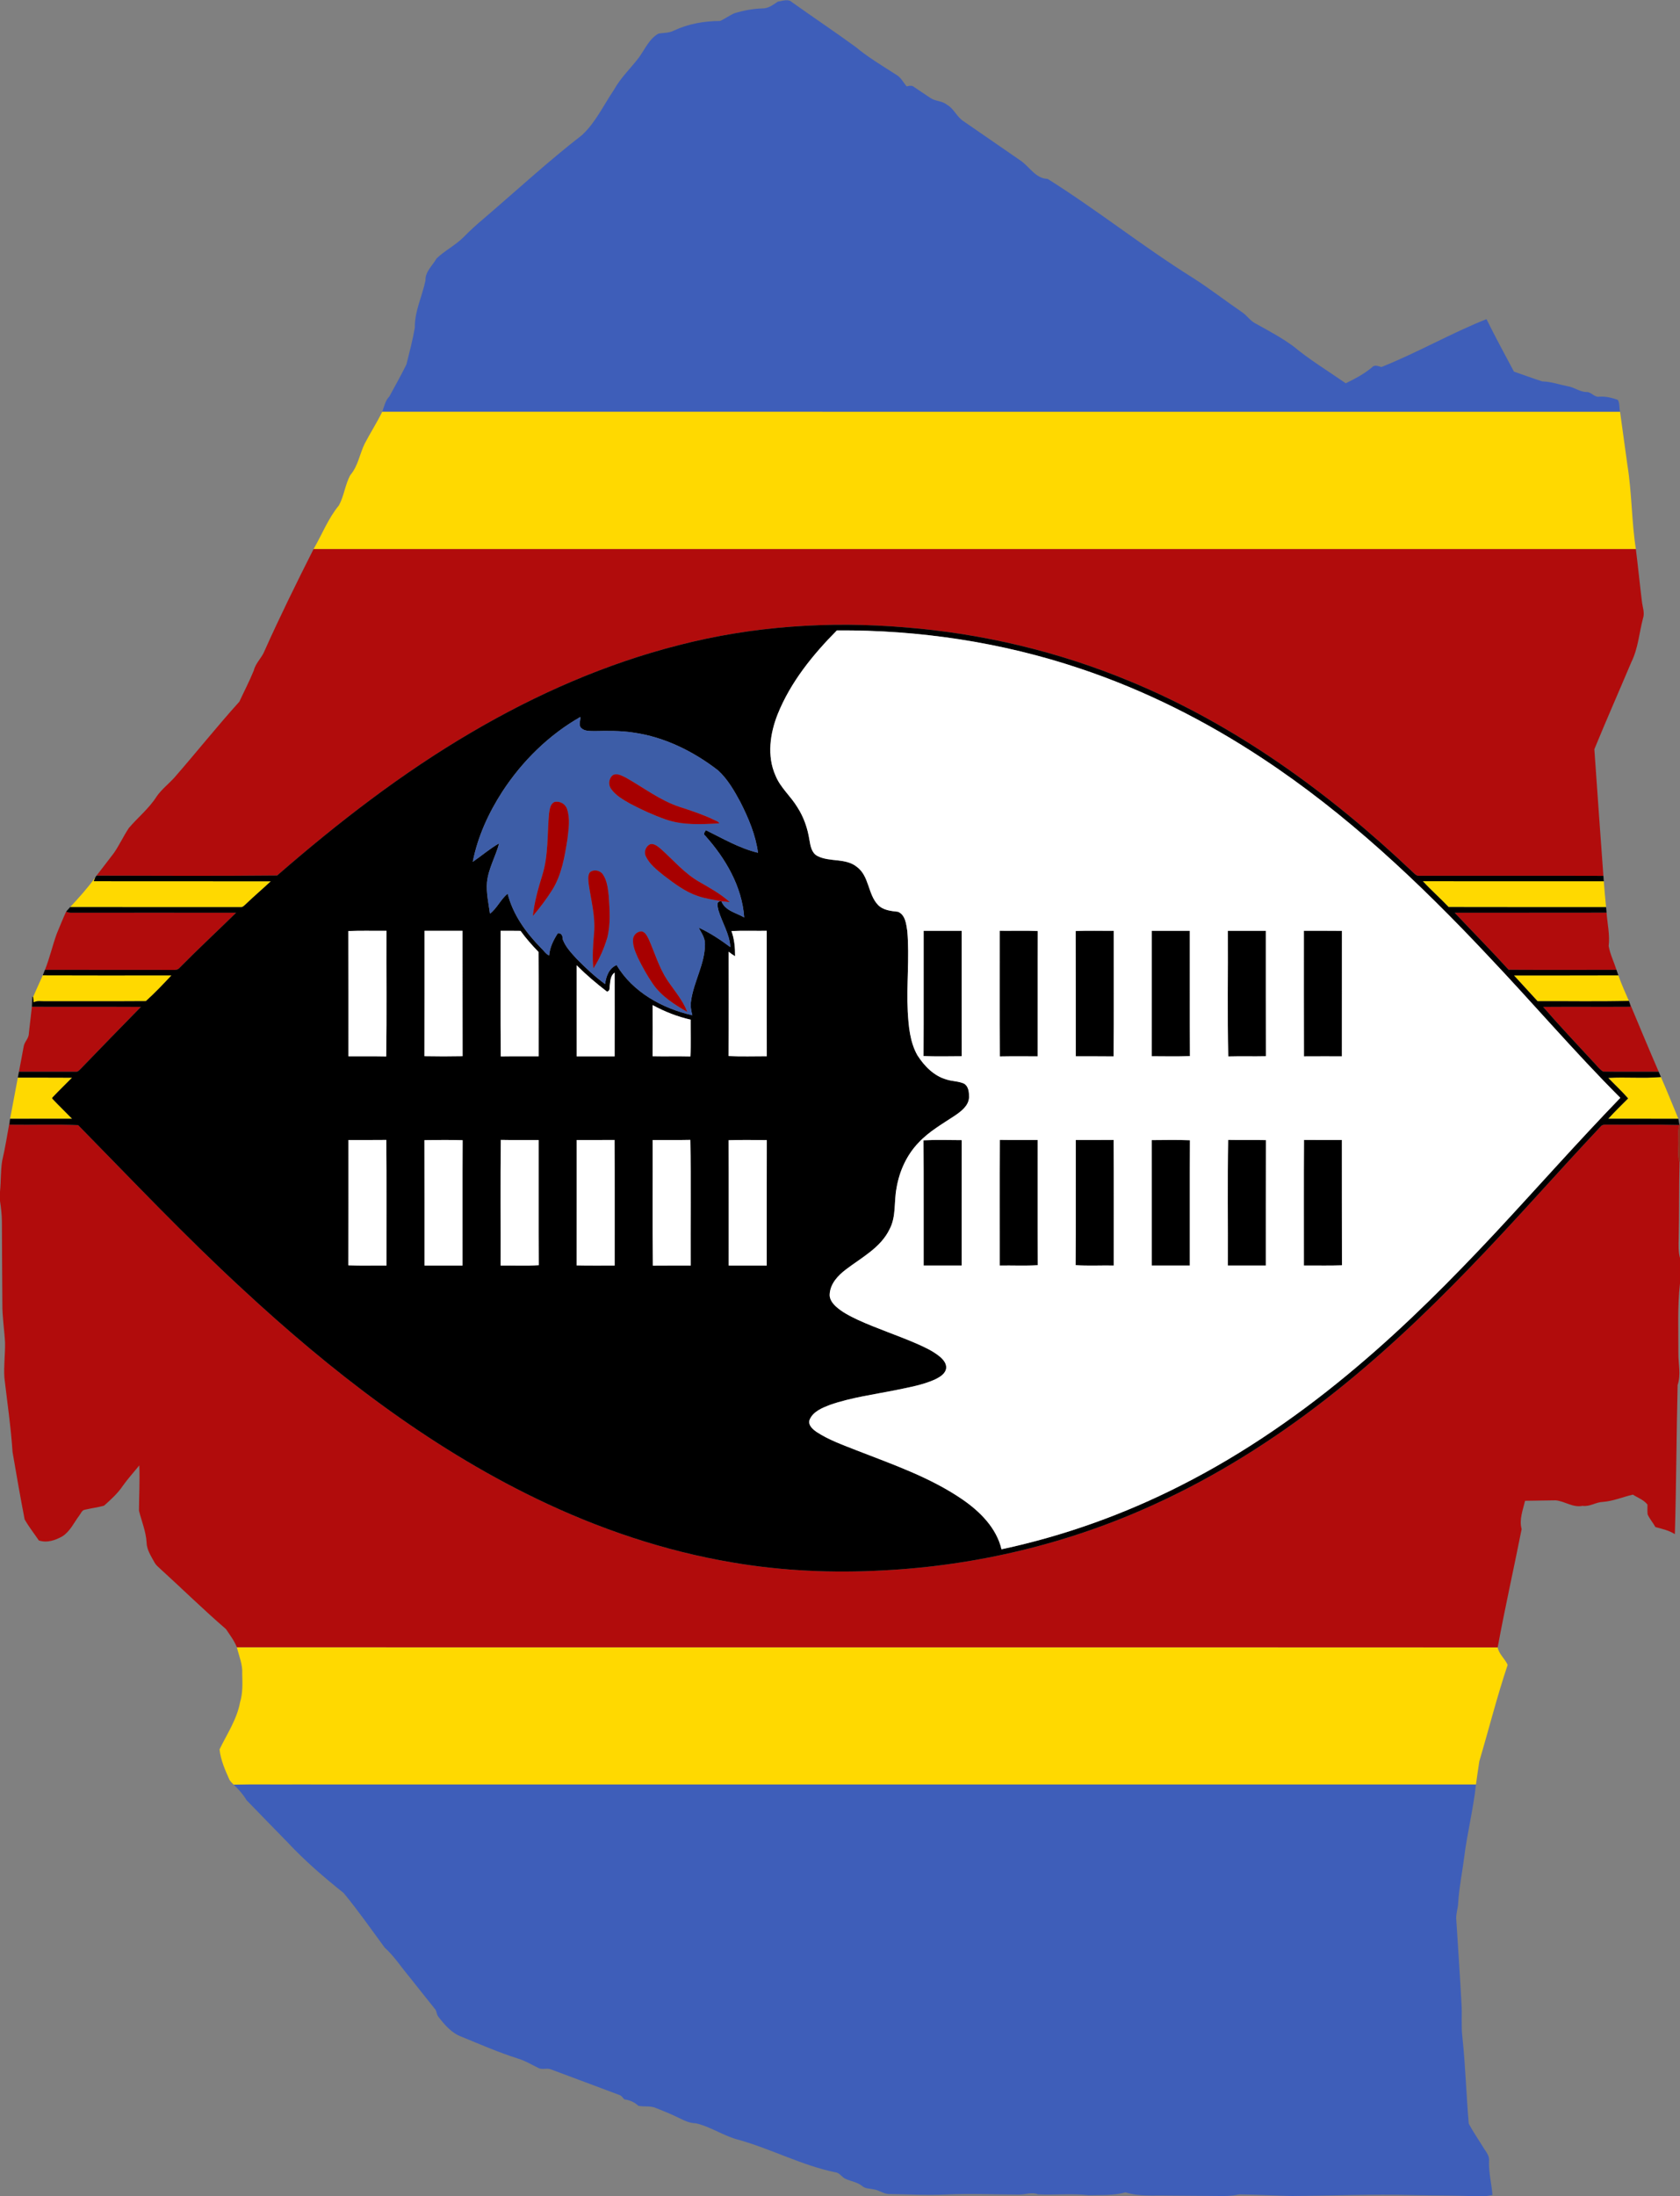 <?xml version="1.0" encoding="UTF-8" ?>
<!DOCTYPE svg PUBLIC "-//W3C//DTD SVG 1.1//EN" "http://www.w3.org/Graphics/SVG/1.1/DTD/svg11.dtd">
<svg width="1000pt" height="1307pt" viewBox="0 0 1000 1307" version="1.1" xmlns="http://www.w3.org/2000/svg">
<rect x="0" y="0" width="1000" height="1307" fill="#808080" stroke="none"/>
<g id="#3e5eb9ff">
<path fill="#3e5eb9" opacity="1.00" d=" M 454.08 5.00 C 457.58 4.96 460.28 2.75 463.05 0.94 C 465.83 0.59 469.19 -0.91 471.53 1.38 C 484.01 10.26 496.73 18.81 509.12 27.80 C 516.71 34.12 525.21 39.16 533.50 44.49 C 536.28 46.05 537.67 49.07 539.69 51.41 C 541.19 51.04 542.93 50.64 544.20 51.86 C 547.39 53.97 550.55 56.14 553.75 58.26 C 556.72 60.36 560.77 59.92 563.61 62.30 C 567.89 64.66 569.56 69.73 573.69 72.25 C 585.16 80.12 596.60 88.06 608.05 95.97 C 613.00 99.68 616.80 106.33 623.58 106.44 C 653.05 124.95 680.32 146.75 709.83 165.21 C 719.95 171.62 729.39 179.01 739.28 185.76 C 742.27 187.72 744.19 190.99 747.46 192.57 C 755.10 196.82 762.86 200.93 769.92 206.12 C 779.69 214.25 790.62 220.83 801.04 228.09 C 806.49 225.43 811.87 222.61 816.55 218.70 C 818.08 216.81 820.33 217.85 822.24 218.42 C 843.56 209.94 863.50 198.39 884.81 189.91 C 890.03 200.43 895.60 210.78 901.15 221.13 C 906.79 223.07 912.38 225.17 918.06 226.98 C 923.22 227.07 928.12 228.88 933.15 229.86 C 937.00 230.42 940.15 233.11 944.11 233.29 C 947.19 233.03 948.90 236.56 951.95 236.07 C 955.73 235.76 959.43 236.73 962.98 237.94 C 964.20 240.00 963.75 242.74 964.32 245.06 C 718.72 245.06 473.12 245.07 227.51 245.05 C 228.70 241.91 229.30 238.42 231.75 235.94 C 235.21 229.63 238.73 223.31 241.92 216.86 C 243.72 209.64 245.64 202.39 246.91 195.05 C 246.76 185.25 251.30 176.33 253.26 166.91 C 253.02 161.67 257.45 158.06 259.84 153.82 C 264.81 149.06 271.17 145.92 276.05 141.01 C 279.82 137.14 283.85 133.53 287.97 130.04 C 307.43 113.43 326.23 96.02 346.47 80.35 C 354.59 72.79 359.29 62.51 365.45 53.45 C 369.39 46.29 375.40 40.66 380.31 34.21 C 383.91 29.26 386.42 23.07 391.99 19.97 C 395.04 19.50 398.27 19.69 401.08 18.22 C 409.63 14.18 419.18 12.50 428.57 12.49 C 431.56 11.19 434.18 9.16 437.18 7.88 C 442.67 6.20 448.33 5.15 454.08 5.00 Z" />
<path fill="#3e5eb9" opacity="1.00" d=" M 139.09 1062.02 C 150.73 1061.71 162.39 1061.97 174.03 1061.88 C 408.87 1061.90 643.71 1061.86 878.55 1061.90 C 877.01 1076.36 873.42 1090.48 871.57 1104.89 C 870.47 1113.94 868.55 1122.89 867.99 1132.02 C 867.93 1135.70 866.38 1139.24 866.88 1142.95 C 867.91 1159.30 869.03 1175.65 869.92 1192.01 C 870.40 1198.64 869.66 1205.30 870.44 1211.92 C 872.30 1229.16 872.76 1246.53 874.27 1263.78 C 876.79 1268.48 879.83 1272.89 882.64 1277.44 C 884.15 1280.12 886.75 1282.64 886.32 1285.98 C 886.06 1292.80 887.89 1299.46 888.35 1306.24 C 886.79 1306.47 885.27 1306.78 883.73 1307.00 L 880.32 1307.00 C 867.23 1306.45 854.11 1306.56 841.02 1306.27 C 817.04 1305.64 793.06 1306.63 769.08 1306.80 C 758.58 1306.57 748.08 1306.01 737.59 1305.85 C 731.49 1307.29 725.23 1306.69 719.04 1306.73 C 711.03 1306.67 703.02 1306.60 695.01 1306.55 C 686.61 1306.31 678.07 1307.25 669.95 1304.62 C 662.82 1306.66 655.33 1306.13 648.00 1306.34 C 637.99 1305.19 627.89 1306.32 617.87 1305.82 C 614.29 1304.39 610.67 1305.88 607.02 1305.96 C 592.33 1305.92 577.64 1305.25 562.96 1305.92 C 551.95 1306.49 540.95 1305.78 529.94 1305.65 C 526.32 1305.94 523.43 1303.27 519.95 1302.83 C 517.64 1302.30 514.97 1302.53 513.13 1300.80 C 510.34 1298.58 506.70 1298.11 503.52 1296.70 C 501.14 1295.79 499.92 1292.97 497.24 1292.70 C 477.41 1288.63 459.35 1278.92 439.93 1273.44 C 430.91 1271.23 423.14 1265.55 414.09 1263.52 C 409.27 1263.47 405.25 1260.71 400.99 1258.86 C 397.53 1257.24 393.96 1255.89 390.43 1254.46 C 387.12 1252.96 383.39 1253.88 379.95 1253.10 C 377.62 1250.91 374.76 1249.70 371.59 1249.31 C 370.68 1248.30 369.94 1247.02 368.56 1246.64 C 355.08 1241.55 341.56 1236.58 328.08 1231.51 C 325.63 1230.41 322.78 1231.88 320.41 1230.59 C 316.31 1228.56 312.35 1226.17 307.93 1224.90 C 296.66 1221.29 285.80 1216.58 274.87 1212.08 C 268.90 1209.95 264.63 1204.93 260.87 1200.06 C 259.77 1198.65 260.02 1196.60 258.73 1195.31 C 253.52 1188.84 248.39 1182.31 243.21 1175.81 C 238.49 1170.19 234.49 1163.93 228.99 1159.02 C 220.95 1148.10 213.18 1136.92 204.53 1126.47 C 192.89 1117.21 181.60 1107.46 171.42 1096.59 C 163.21 1088.12 154.91 1079.74 146.74 1071.24 C 144.68 1067.77 142.03 1064.77 139.09 1062.02 Z" />
</g>
<g id="#ffd900ff">
<path fill="#ffd900" opacity="1.00" d=" M 227.51 245.05 C 473.12 245.07 718.72 245.06 964.32 245.06 C 965.80 255.69 967.25 266.32 968.72 276.96 C 971.39 293.45 971.15 310.24 973.73 326.75 C 711.36 326.79 449.00 326.78 186.63 326.76 C 191.69 318.09 195.32 308.52 201.75 300.73 C 204.86 295.05 205.42 288.24 208.60 282.60 C 213.10 277.36 214.07 270.27 216.99 264.19 C 220.35 257.73 224.32 251.59 227.51 245.05 Z" />
<path fill="#ffd900" opacity="1.00" d=" M 41.74 539.81 C 47.02 534.14 52.24 528.39 56.74 522.07 C 56.51 522.66 56.06 523.83 55.83 524.41 C 90.95 524.48 126.08 524.38 161.21 524.46 C 156.23 529.11 151.04 533.51 146.14 538.23 C 145.27 539.01 144.36 540.06 143.04 539.83 C 109.27 539.82 75.50 539.87 41.74 539.81 Z" />
<path fill="#ffd900" opacity="1.00" d=" M 846.91 524.40 C 882.82 524.47 918.72 524.43 954.63 524.42 C 955.00 529.56 955.50 534.69 956.00 539.83 C 924.77 539.82 893.53 539.88 862.29 539.79 C 857.29 534.53 851.82 529.74 846.91 524.40 Z" />
<path fill="#ffd900" opacity="1.00" d=" M 19.67 593.41 C 21.50 589.03 23.55 584.75 25.45 580.41 C 50.99 580.53 76.53 580.46 102.07 580.44 C 97.16 585.70 92.15 590.98 86.83 595.77 C 66.87 595.92 46.91 595.79 26.95 595.84 C 24.66 595.95 22.21 595.32 20.08 596.46 C 19.95 595.44 19.82 594.42 19.67 593.41 Z" />
<path fill="#ffd900" opacity="1.00" d=" M 901.16 580.47 C 921.88 580.43 942.60 580.53 963.32 580.42 C 965.11 585.60 967.39 590.59 969.57 595.62 C 951.47 596.10 933.32 595.73 915.20 595.80 C 910.54 590.68 905.84 585.58 901.16 580.47 Z" />
<path fill="#ffd900" opacity="1.00" d=" M 10.62 641.25 C 21.38 641.31 32.14 641.20 42.90 641.31 C 38.97 645.29 34.94 649.18 31.11 653.25 L 31.12 653.76 C 34.96 657.85 39.04 661.73 42.94 665.76 C 30.63 665.78 18.32 665.75 6.01 665.78 C 7.56 657.60 9.12 649.43 10.62 641.25 Z" />
<path fill="#ffd900" opacity="1.00" d=" M 957.27 641.43 C 967.71 640.84 978.23 641.81 988.65 640.93 C 992.28 649.14 995.58 657.51 999.05 665.80 C 985.12 665.71 971.19 665.82 957.26 665.75 C 961.06 661.58 965.10 657.64 969.09 653.65 C 965.38 649.36 961.19 645.51 957.27 641.43 Z" />
<path fill="#ffd900" opacity="1.00" d=" M 140.99 980.25 C 391.15 980.33 641.32 980.19 891.48 980.32 C 892.14 984.25 895.80 987.08 897.41 990.75 C 891.06 1009.63 886.22 1029.00 880.55 1048.08 C 879.83 1052.67 879.20 1057.29 878.55 1061.90 C 643.71 1061.86 408.87 1061.90 174.03 1061.88 C 162.39 1061.97 150.73 1061.71 139.09 1062.02 C 138.24 1061.10 137.26 1060.27 136.63 1059.19 C 134.01 1053.37 131.38 1047.46 130.68 1041.04 C 135.11 1031.86 141.01 1023.20 142.89 1013.01 C 144.58 1007.47 144.33 1001.70 144.18 996.00 C 144.52 990.54 142.24 985.45 140.99 980.25 Z" />
</g>
<g id="#b10c0cff">
<path fill="#b10c0c" opacity="1.00" d=" M 157.45 387.35 C 166.61 366.88 176.54 346.77 186.63 326.76 C 449.00 326.78 711.36 326.79 973.73 326.75 C 975.03 337.21 976.06 347.69 977.36 358.15 C 977.76 361.44 979.12 364.75 977.96 368.04 C 975.69 376.64 975.09 385.78 971.11 393.85 C 963.78 411.19 956.17 428.43 949.02 445.85 C 950.72 470.97 952.61 496.10 954.40 521.22 C 917.92 521.10 881.44 521.21 844.95 521.17 C 842.95 521.45 841.77 519.65 840.45 518.53 C 791.30 471.96 735.50 431.36 672.63 405.44 C 630.11 387.78 584.78 377.00 538.90 373.35 C 493.76 369.52 447.93 372.57 404.01 383.93 C 360.61 394.95 319.24 413.13 280.69 435.78 C 239.24 460.01 201.14 489.54 164.97 520.99 C 129.14 521.36 93.27 521.16 57.43 521.09 C 60.91 516.66 64.30 512.17 67.73 507.71 C 71.06 502.93 73.46 497.58 76.69 492.74 C 82.07 486.42 88.69 481.13 93.16 474.08 C 96.10 469.80 100.27 466.60 103.74 462.79 C 116.79 447.84 129.21 432.24 142.48 417.55 C 145.34 411.35 148.52 405.29 151.08 398.96 C 152.13 394.54 155.84 391.52 157.45 387.35 Z" />
<path fill="#b10c0c" opacity="1.00" d=" M 33.74 555.75 C 35.60 551.33 37.35 546.85 39.36 542.50 C 40.50 542.99 41.69 543.21 42.94 543.16 C 75.47 543.12 108.01 543.11 140.54 543.16 C 129.38 554.11 117.90 564.75 106.92 575.88 C 105.99 577.11 104.44 577.26 103.02 577.19 C 77.60 577.12 52.18 577.22 26.76 577.14 C 29.55 570.16 31.21 562.81 33.74 555.75 Z" />
<path fill="#b10c0c" opacity="1.00" d=" M 865.88 543.16 C 896.01 543.07 926.15 543.20 956.29 543.10 C 956.76 549.73 958.34 556.28 957.54 562.96 C 958.39 567.84 960.68 572.40 962.17 577.13 C 940.77 577.15 919.36 577.28 897.96 577.07 C 887.50 565.55 876.54 554.49 865.88 543.16 Z" />
<path fill="#b10c0c" opacity="1.00" d=" M 970.11 597.02 C 975.79 610.62 981.46 624.23 987.32 637.76 C 976.30 637.70 965.27 637.88 954.26 637.68 C 951.66 636.11 949.95 633.36 947.76 631.28 C 937.96 620.63 927.97 610.14 918.53 599.18 C 935.88 599.04 953.23 599.22 970.58 599.10 C 970.46 598.58 970.23 597.54 970.11 597.02 Z" />
<path fill="#b10c0c" opacity="1.00" d=" M 18.98 599.10 C 40.61 599.20 62.25 599.06 83.88 599.18 C 71.85 611.42 59.91 623.75 47.98 636.09 C 47.16 636.83 46.35 637.98 45.07 637.75 C 33.81 637.79 22.54 637.75 11.27 637.76 C 12.25 632.82 13.14 627.86 14.07 622.90 C 14.44 619.99 17.21 617.98 17.17 614.96 C 17.75 609.67 18.40 604.39 18.98 599.10 Z" />
<path fill="#b10c0c" opacity="1.00" d=" M 1.26 690.94 C 3.15 683.01 4.34 674.93 5.83 666.91 C 5.79 667.50 5.71 668.69 5.68 669.28 C 19.28 669.50 32.96 668.94 46.52 669.55 C 78.70 702.33 110.31 735.76 144.12 766.90 C 196.78 815.78 254.34 860.43 319.28 891.82 C 356.19 909.68 395.43 922.97 435.91 929.78 C 465.62 934.88 495.90 936.17 525.98 934.50 C 581.56 931.64 636.64 918.41 687.25 895.17 C 723.53 878.65 757.48 857.28 788.93 832.83 C 819.52 809.08 847.79 782.47 874.66 754.61 C 901.29 727.17 926.44 698.34 952.65 670.50 C 953.87 668.75 956.17 669.40 957.98 669.27 C 971.86 669.43 985.75 669.09 999.63 669.45 C 998.57 672.50 999.23 675.81 999.08 678.98 C 999.27 683.22 998.32 687.59 999.74 691.70 C 999.33 706.78 999.59 721.86 999.24 736.93 C 999.16 740.83 998.95 744.80 1000.00 748.60 L 1000.00 763.72 C 998.45 777.45 999.07 791.28 999.04 805.07 C 998.96 811.45 1000.72 817.99 998.59 824.19 C 997.88 853.76 997.80 883.35 996.94 912.93 C 993.40 910.69 989.32 909.81 985.36 908.72 C 983.93 906.11 981.89 903.85 980.71 901.12 C 980.55 899.20 980.61 897.28 980.64 895.37 C 978.43 892.49 974.89 891.32 971.95 889.43 C 965.97 890.80 960.24 893.32 954.07 893.76 C 949.86 893.91 946.29 896.75 941.96 896.10 C 936.29 897.32 931.44 893.32 925.99 892.82 C 919.92 892.96 913.85 892.96 907.78 893.10 C 906.48 898.65 904.17 904.19 905.73 909.96 C 901.09 933.39 895.80 956.79 891.48 980.32 C 641.32 980.19 391.15 980.33 140.99 980.25 C 139.44 976.32 136.82 972.92 134.50 969.44 C 121.11 957.89 108.48 945.48 95.39 933.58 C 94.22 932.47 92.91 931.44 92.10 930.04 C 90.04 926.16 87.35 922.40 87.25 917.84 C 86.87 911.30 84.27 905.24 82.72 898.96 C 82.75 889.98 83.30 880.99 82.91 872.02 C 79.68 876.08 76.14 879.89 73.14 884.14 C 70.09 888.69 65.98 892.41 61.91 896.02 C 58.17 897.06 54.30 897.50 50.53 898.41 C 48.69 898.66 48.15 900.74 47.09 902.00 C 43.98 906.20 41.71 911.28 37.18 914.21 C 32.89 916.63 28.04 918.29 23.14 916.72 C 20.30 912.54 17.12 908.53 14.65 904.14 C 12.10 890.82 9.73 877.44 7.47 864.07 C 6.50 849.28 4.32 834.61 2.62 819.90 C 2.14 812.92 3.13 805.96 3.01 798.99 C 2.62 791.31 1.33 783.68 1.40 775.98 C 1.30 759.67 1.17 743.36 1.13 727.06 C 1.10 722.90 0.62 718.77 0.00 714.67 L 0.00 709.13 C 0.62 703.08 0.34 696.96 1.26 690.94 Z" />
</g>
<g id="#000000ff">
<path fill="#000000" opacity="1.00" d=" M 404.01 383.93 C 447.93 372.57 493.76 369.52 538.90 373.35 C 584.78 377.00 630.11 387.78 672.63 405.44 C 735.50 431.36 791.30 471.96 840.45 518.53 C 841.77 519.65 842.95 521.45 844.95 521.17 C 881.44 521.21 917.92 521.10 954.40 521.22 C 954.46 522.02 954.58 523.62 954.63 524.42 C 918.72 524.43 882.82 524.47 846.91 524.40 C 851.82 529.74 857.29 534.53 862.29 539.79 C 893.53 539.88 924.77 539.82 956.00 539.83 C 956.08 540.64 956.22 542.28 956.29 543.10 C 926.15 543.20 896.01 543.07 865.88 543.16 C 876.54 554.49 887.50 565.55 897.96 577.07 C 919.36 577.28 940.77 577.15 962.17 577.13 C 962.54 578.22 962.92 579.32 963.32 580.42 C 942.60 580.53 921.88 580.43 901.16 580.47 C 905.84 585.58 910.54 590.68 915.20 595.80 C 933.32 595.73 951.47 596.10 969.57 595.62 C 969.70 595.97 969.98 596.67 970.11 597.02 C 970.23 597.54 970.46 598.58 970.58 599.10 C 953.23 599.22 935.88 599.04 918.53 599.18 C 927.97 610.14 937.96 620.63 947.76 631.28 C 949.95 633.36 951.66 636.11 954.26 637.68 C 965.27 637.88 976.30 637.70 987.32 637.76 C 987.75 638.81 988.19 639.86 988.65 640.93 C 978.23 641.81 967.71 640.84 957.27 641.43 C 961.19 645.51 965.38 649.36 969.09 653.65 C 965.10 657.64 961.06 661.58 957.26 665.75 C 971.19 665.82 985.12 665.71 999.05 665.80 C 999.20 666.71 999.48 668.54 999.63 669.45 C 985.75 669.09 971.86 669.43 957.98 669.27 C 956.17 669.40 953.87 668.75 952.65 670.50 C 926.44 698.34 901.29 727.17 874.66 754.61 C 847.79 782.47 819.52 809.08 788.93 832.83 C 757.48 857.28 723.53 878.65 687.25 895.17 C 636.64 918.41 581.56 931.64 525.98 934.50 C 495.90 936.17 465.62 934.88 435.91 929.78 C 395.43 922.97 356.19 909.68 319.28 891.82 C 254.34 860.43 196.78 815.78 144.12 766.90 C 110.31 735.76 78.70 702.33 46.52 669.55 C 32.96 668.94 19.28 669.50 5.68 669.28 C 5.71 668.69 5.79 667.50 5.83 666.91 L 6.01 665.78 C 18.32 665.75 30.63 665.78 42.94 665.76 C 39.04 661.73 34.96 657.85 31.12 653.76 L 31.11 653.25 C 34.94 649.18 38.97 645.29 42.90 641.31 C 32.14 641.20 21.38 641.31 10.62 641.25 C 10.83 640.08 11.05 638.92 11.27 637.76 C 22.54 637.75 33.81 637.79 45.07 637.75 C 46.35 637.98 47.16 636.83 47.98 636.09 C 59.91 623.75 71.85 611.42 83.88 599.18 C 62.25 599.06 40.61 599.20 18.98 599.10 C 19.09 597.07 19.12 595.03 19.23 593.01 L 19.67 593.41 C 19.82 594.42 19.95 595.44 20.08 596.46 C 22.21 595.32 24.66 595.95 26.95 595.84 C 46.91 595.79 66.87 595.92 86.83 595.77 C 92.15 590.98 97.16 585.70 102.07 580.44 C 76.53 580.46 50.99 580.53 25.45 580.41 C 25.90 579.31 26.34 578.23 26.76 577.14 C 52.18 577.22 77.60 577.12 103.02 577.19 C 104.44 577.26 105.99 577.11 106.92 575.88 C 117.90 564.75 129.38 554.11 140.54 543.16 C 108.01 543.11 75.47 543.12 42.94 543.16 C 41.69 543.21 40.50 542.99 39.36 542.50 C 40.13 541.58 40.92 540.68 41.74 539.81 C 75.50 539.87 109.27 539.82 143.04 539.83 C 144.36 540.06 145.27 539.01 146.14 538.23 C 151.04 533.51 156.23 529.11 161.21 524.46 C 126.08 524.38 90.95 524.48 55.83 524.41 C 56.06 523.83 56.51 522.66 56.74 522.07 C 56.92 521.83 57.26 521.33 57.43 521.09 C 93.27 521.16 129.14 521.36 164.97 520.99 C 201.14 489.54 239.24 460.01 280.69 435.78 C 319.24 413.13 360.61 394.95 404.01 383.93 M 498.14 375.14 C 483.78 389.64 470.57 405.92 462.89 425.02 C 458.33 436.51 456.43 449.90 461.60 461.52 C 464.53 468.76 470.72 473.84 474.67 480.44 C 478.45 486.29 480.74 492.99 481.80 499.85 C 482.39 503.34 483.07 507.54 486.54 509.38 C 493.88 513.18 503.26 510.42 510.00 515.84 C 517.45 521.31 516.49 532.00 522.55 538.44 C 525.64 541.70 530.30 542.11 534.50 542.59 C 538.92 544.38 539.42 549.97 540.06 554.07 C 541.42 570.00 539.52 586.01 540.32 601.97 C 540.84 610.80 541.61 620.06 546.04 627.93 C 550.14 634.37 555.92 640.33 563.48 642.43 C 566.90 643.53 570.67 643.36 573.95 644.92 C 576.64 646.64 576.85 650.24 576.81 653.12 C 576.51 658.01 572.25 661.23 568.54 663.78 C 561.05 668.77 553.04 673.24 546.84 679.89 C 539.71 687.25 535.31 696.97 533.64 707.03 C 532.06 715.11 533.52 723.83 529.56 731.38 C 524.26 742.48 512.87 748.30 503.51 755.44 C 498.82 759.00 494.27 763.81 493.87 770.00 C 493.56 772.94 495.47 775.51 497.51 777.43 C 501.32 780.91 506.00 783.23 510.63 785.43 C 521.99 790.63 533.90 794.50 545.37 799.47 C 550.30 801.64 555.31 803.91 559.49 807.38 C 561.45 809.06 563.40 811.31 563.21 814.08 C 562.82 817.47 559.54 819.39 556.78 820.78 C 549.58 824.07 541.72 825.45 534.02 827.06 C 520.63 829.78 506.95 831.54 493.98 836.01 C 489.33 837.85 483.81 840.00 481.85 845.04 C 480.91 848.16 483.84 850.57 486.09 852.16 C 493.43 856.97 501.79 859.87 509.89 863.09 C 531.41 871.48 553.60 879.11 572.81 892.25 C 583.28 899.45 593.11 909.19 596.13 921.95 C 633.19 914.02 669.16 901.15 702.93 883.96 C 740.74 864.82 775.74 840.44 808.04 813.07 C 837.05 788.58 863.87 761.62 889.79 733.92 C 914.76 707.12 939.03 679.64 964.48 653.30 C 937.17 625.98 912.11 596.54 885.52 568.54 C 844.87 525.25 801.31 484.15 751.58 451.38 C 717.83 429.05 681.36 410.68 642.94 397.85 C 596.40 382.21 547.20 374.79 498.14 375.14 M 299.06 470.99 C 290.81 483.76 284.32 497.88 281.40 512.87 C 286.68 509.29 291.52 505.03 297.10 501.87 C 295.03 509.66 290.72 516.84 289.87 524.97 C 289.34 531.27 290.80 537.51 291.64 543.72 C 295.84 540.52 298.08 535.14 302.17 531.81 C 305.32 544.29 313.03 554.97 321.93 564.05 C 323.59 565.53 324.79 567.70 326.87 568.61 C 327.27 563.77 329.45 559.36 332.05 555.36 C 334.36 555.05 334.97 557.19 334.96 559.02 C 336.65 563.57 340.13 567.16 343.35 570.70 C 348.60 576.03 354.11 581.20 360.18 585.60 C 360.73 581.14 362.51 576.12 367.02 574.31 C 376.57 590.37 394.29 600.16 412.11 604.17 C 411.42 601.47 410.85 598.68 411.31 595.89 C 412.83 584.30 419.56 573.83 419.63 561.98 C 419.79 558.25 417.53 555.17 415.88 552.03 C 422.61 555.07 428.81 559.25 434.75 563.64 C 434.28 555.72 429.78 548.98 427.60 541.55 C 427.35 539.69 425.87 536.56 429.07 536.26 C 429.15 536.27 429.32 536.30 429.40 536.31 C 431.64 542.03 438.19 543.19 442.98 545.94 C 441.70 527.53 431.86 510.80 419.78 497.32 C 418.31 496.37 419.57 495.01 420.19 494.04 C 430.26 499.00 440.21 504.86 451.19 507.47 C 449.79 496.82 445.51 486.80 440.70 477.29 C 437.06 470.55 433.16 463.71 427.47 458.47 C 412.78 447.11 395.52 438.54 377.00 435.94 C 369.40 434.77 361.69 434.90 354.02 435.05 C 351.25 434.95 347.95 435.28 345.82 433.12 C 344.26 431.22 345.62 428.78 345.46 426.64 C 326.67 437.34 310.86 452.94 299.06 470.99 M 207.37 554.04 C 207.48 578.89 207.39 603.74 207.42 628.59 C 214.91 628.65 222.40 628.51 229.89 628.67 C 230.27 603.76 229.95 578.82 230.05 553.90 C 222.49 553.98 214.92 553.71 207.37 554.04 M 252.68 553.90 C 252.65 578.77 252.73 603.64 252.64 628.51 C 260.21 628.66 267.79 628.66 275.35 628.51 C 275.26 603.64 275.35 578.77 275.31 553.90 C 267.77 553.89 260.22 553.89 252.68 553.90 M 297.98 553.90 C 298.04 578.82 297.83 603.74 298.08 628.65 C 305.59 628.53 313.10 628.63 320.60 628.60 C 320.57 607.89 320.69 587.18 320.54 566.48 C 316.72 562.53 313.06 558.40 309.84 553.94 C 305.88 553.85 301.93 553.91 297.98 553.90 M 435.38 554.05 C 437.14 558.84 437.56 563.96 437.54 569.02 C 436.19 568.24 434.92 567.34 433.74 566.35 C 433.73 587.04 433.84 607.73 433.68 628.43 C 441.25 628.80 448.84 628.56 456.42 628.55 C 456.36 603.66 456.42 578.78 456.39 553.90 C 449.38 553.99 442.37 553.71 435.38 554.05 M 343.23 574.42 C 343.26 592.48 343.20 610.55 343.26 628.61 C 350.79 628.59 358.32 628.59 365.85 628.61 C 365.89 612.00 365.89 595.39 365.85 578.78 C 363.54 580.28 363.30 583.49 363.00 585.99 C 362.71 587.44 363.37 589.81 361.25 590.05 C 354.95 585.20 348.86 580.04 343.23 574.42 M 388.47 598.11 C 388.52 608.25 388.52 618.40 388.47 628.55 C 395.95 628.71 403.44 628.48 410.93 628.67 C 411.38 621.39 411.05 614.07 411.10 606.78 C 403.18 604.99 395.58 601.99 388.47 598.11 M 207.42 678.41 C 207.39 703.26 207.48 728.12 207.38 752.97 C 214.93 753.27 222.49 753.02 230.05 753.10 C 229.99 728.18 230.19 703.26 229.95 678.35 C 222.44 678.46 214.93 678.36 207.42 678.41 M 252.64 678.48 C 252.73 703.35 252.65 728.22 252.68 753.10 C 260.22 753.10 267.77 753.10 275.31 753.10 C 275.36 728.23 275.23 703.37 275.37 678.51 C 267.80 678.30 260.22 678.37 252.64 678.48 M 298.10 678.33 C 297.80 703.24 298.05 728.18 297.98 753.10 C 305.54 752.97 313.14 753.38 320.68 752.89 C 320.50 728.06 320.67 703.23 320.60 678.40 C 313.10 678.36 305.60 678.49 298.10 678.33 M 343.24 678.40 C 343.21 703.27 343.28 728.14 343.21 753.01 C 350.76 753.21 358.31 753.05 365.87 753.10 C 365.83 728.19 365.95 703.27 365.81 678.36 C 358.29 678.44 350.76 678.38 343.24 678.40 M 388.50 678.41 C 388.57 703.32 388.35 728.23 388.61 753.14 C 396.11 753.05 403.62 753.13 411.13 753.10 C 410.97 728.18 411.47 703.21 410.88 678.32 C 403.42 678.50 395.96 678.34 388.50 678.41 M 433.71 678.52 C 433.83 703.38 433.72 728.24 433.76 753.10 C 441.30 753.10 448.85 753.10 456.39 753.10 C 456.42 728.22 456.35 703.34 456.43 678.46 C 448.85 678.39 441.27 678.28 433.71 678.52 Z" />
<path fill="#000000" opacity="1.00" d=" M 549.78 553.91 C 557.32 553.90 564.86 553.90 572.40 553.91 C 572.43 578.78 572.37 603.66 572.44 628.54 C 564.86 628.57 557.27 628.77 549.71 628.44 C 549.86 603.60 549.72 578.75 549.78 553.91 Z" />
<path fill="#000000" opacity="1.00" d=" M 595.04 553.90 C 602.60 554.00 610.17 553.70 617.72 554.05 C 617.59 578.90 617.72 603.76 617.65 628.61 C 610.14 628.63 602.64 628.52 595.13 628.67 C 594.91 603.75 595.09 578.82 595.04 553.90 Z" />
<path fill="#000000" opacity="1.00" d=" M 640.28 554.04 C 647.83 553.72 655.40 553.98 662.96 553.91 C 662.90 578.82 663.08 603.74 662.87 628.65 C 655.36 628.54 647.85 628.62 640.34 628.60 C 640.28 603.75 640.39 578.89 640.28 554.04 Z" />
<path fill="#000000" opacity="1.00" d=" M 685.59 553.91 C 693.13 553.90 700.68 553.90 708.22 553.91 C 708.27 578.76 708.16 603.62 708.28 628.47 C 700.71 628.74 693.13 628.58 685.56 628.55 C 685.63 603.67 685.56 578.79 685.59 553.91 Z" />
<path fill="#000000" opacity="1.00" d=" M 730.86 553.91 C 738.40 553.90 745.94 553.90 753.48 553.91 C 753.51 578.78 753.44 603.66 753.52 628.54 C 746.05 628.72 738.57 628.46 731.11 628.68 C 730.51 603.80 731.01 578.82 730.86 553.91 Z" />
<path fill="#000000" opacity="1.00" d=" M 776.12 553.90 C 783.66 553.93 791.20 553.84 798.75 553.95 C 798.73 578.83 798.76 603.72 798.73 628.61 C 791.21 628.61 783.68 628.57 776.16 628.63 C 776.06 603.72 776.14 578.81 776.12 553.90 Z" />
<path fill="#000000" opacity="1.00" d=" M 549.69 678.59 C 557.25 678.18 564.86 678.44 572.44 678.47 C 572.36 703.34 572.44 728.22 572.40 753.09 C 564.86 753.10 557.32 753.10 549.78 753.09 C 549.71 728.26 549.88 703.42 549.69 678.59 Z" />
<path fill="#000000" opacity="1.00" d=" M 595.13 678.34 C 602.64 678.47 610.15 678.36 617.66 678.40 C 617.72 703.23 617.56 728.05 617.74 752.88 C 610.20 753.38 602.60 752.96 595.04 753.10 C 595.10 728.18 594.91 703.26 595.13 678.34 Z" />
<path fill="#000000" opacity="1.00" d=" M 640.34 678.40 C 647.86 678.38 655.38 678.44 662.90 678.36 C 663.04 703.27 662.92 728.18 662.96 753.09 C 655.39 752.95 647.79 753.39 640.25 752.87 C 640.44 728.05 640.26 703.22 640.34 678.40 Z" />
<path fill="#000000" opacity="1.00" d=" M 685.56 678.46 C 693.13 678.42 700.72 678.24 708.28 678.54 C 708.15 703.39 708.27 728.24 708.22 753.09 C 700.68 753.10 693.13 753.10 685.59 753.09 C 685.56 728.21 685.63 703.33 685.56 678.46 Z" />
<path fill="#000000" opacity="1.00" d=" M 731.04 678.34 C 738.53 678.51 746.03 678.28 753.52 678.46 C 753.44 703.34 753.52 728.22 753.48 753.09 C 745.94 753.10 738.40 753.10 730.86 753.09 C 730.97 728.18 730.60 703.24 731.04 678.34 Z" />
<path fill="#000000" opacity="1.00" d=" M 776.19 678.36 C 783.70 678.45 791.22 678.38 798.73 678.40 C 798.79 703.25 798.68 728.11 798.79 752.96 C 791.24 753.27 783.67 753.01 776.12 753.10 C 776.16 728.19 776.02 703.27 776.19 678.36 Z" />
</g>
<g id="#ffffffff">
<path fill="#ffffff" opacity="1.00" d=" M 498.14 375.14 C 547.20 374.79 596.40 382.21 642.94 397.85 C 681.36 410.68 717.83 429.05 751.58 451.38 C 801.31 484.15 844.87 525.25 885.52 568.54 C 912.11 596.54 937.17 625.98 964.48 653.30 C 939.03 679.64 914.76 707.12 889.79 733.92 C 863.87 761.62 837.05 788.58 808.04 813.07 C 775.74 840.44 740.74 864.82 702.93 883.96 C 669.16 901.15 633.19 914.02 596.13 921.95 C 593.11 909.19 583.28 899.45 572.81 892.25 C 553.60 879.11 531.41 871.48 509.89 863.09 C 501.79 859.87 493.43 856.97 486.09 852.16 C 483.84 850.57 480.91 848.16 481.85 845.04 C 483.81 840.00 489.33 837.85 493.98 836.01 C 506.95 831.54 520.63 829.78 534.02 827.06 C 541.72 825.45 549.58 824.07 556.78 820.78 C 559.54 819.39 562.82 817.47 563.21 814.08 C 563.40 811.31 561.45 809.06 559.49 807.38 C 555.31 803.91 550.30 801.64 545.37 799.47 C 533.90 794.50 521.99 790.63 510.63 785.43 C 506.00 783.23 501.32 780.91 497.51 777.43 C 495.47 775.51 493.56 772.94 493.87 770.00 C 494.27 763.81 498.82 759.00 503.51 755.44 C 512.87 748.30 524.26 742.48 529.56 731.38 C 533.52 723.83 532.06 715.11 533.64 707.03 C 535.31 696.97 539.71 687.25 546.84 679.89 C 553.04 673.24 561.05 668.77 568.54 663.78 C 572.25 661.23 576.51 658.01 576.81 653.12 C 576.85 650.24 576.64 646.64 573.95 644.92 C 570.67 643.36 566.90 643.53 563.48 642.43 C 555.92 640.33 550.14 634.37 546.04 627.93 C 541.61 620.06 540.84 610.80 540.32 601.97 C 539.52 586.01 541.42 570.00 540.06 554.07 C 539.42 549.97 538.92 544.38 534.50 542.59 C 530.30 542.11 525.64 541.70 522.55 538.44 C 516.49 532.00 517.45 521.31 510.00 515.84 C 503.26 510.42 493.88 513.18 486.54 509.38 C 483.07 507.54 482.39 503.34 481.80 499.85 C 480.74 492.99 478.45 486.29 474.67 480.44 C 470.72 473.84 464.53 468.76 461.60 461.52 C 456.43 449.90 458.33 436.51 462.89 425.02 C 470.57 405.92 483.78 389.64 498.14 375.14 M 549.78 553.91 C 549.72 578.75 549.86 603.60 549.71 628.44 C 557.27 628.77 564.86 628.57 572.44 628.54 C 572.37 603.66 572.43 578.78 572.40 553.91 C 564.86 553.90 557.32 553.90 549.78 553.91 M 595.04 553.90 C 595.09 578.82 594.91 603.75 595.13 628.67 C 602.64 628.52 610.14 628.63 617.65 628.61 C 617.72 603.76 617.59 578.90 617.72 554.05 C 610.17 553.70 602.60 554.00 595.04 553.90 M 640.28 554.04 C 640.39 578.89 640.28 603.75 640.34 628.60 C 647.85 628.62 655.36 628.54 662.87 628.65 C 663.08 603.74 662.90 578.82 662.96 553.91 C 655.40 553.98 647.83 553.72 640.28 554.04 M 685.59 553.91 C 685.56 578.79 685.63 603.67 685.56 628.55 C 693.13 628.58 700.71 628.74 708.28 628.47 C 708.16 603.62 708.27 578.76 708.22 553.91 C 700.68 553.90 693.13 553.90 685.59 553.91 M 730.86 553.91 C 731.01 578.82 730.51 603.80 731.11 628.68 C 738.57 628.46 746.05 628.72 753.52 628.54 C 753.44 603.66 753.51 578.78 753.48 553.91 C 745.94 553.90 738.40 553.90 730.86 553.91 M 776.12 553.90 C 776.14 578.81 776.06 603.72 776.16 628.63 C 783.68 628.57 791.21 628.61 798.73 628.61 C 798.76 603.72 798.73 578.83 798.75 553.95 C 791.20 553.84 783.66 553.93 776.12 553.90 M 549.69 678.59 C 549.88 703.42 549.71 728.26 549.78 753.09 C 557.32 753.10 564.86 753.10 572.40 753.09 C 572.44 728.22 572.36 703.34 572.44 678.47 C 564.86 678.44 557.25 678.18 549.69 678.59 M 595.13 678.34 C 594.91 703.26 595.10 728.18 595.04 753.10 C 602.60 752.96 610.20 753.38 617.74 752.88 C 617.56 728.05 617.72 703.23 617.66 678.40 C 610.15 678.36 602.64 678.47 595.13 678.34 M 640.34 678.40 C 640.26 703.22 640.44 728.05 640.25 752.87 C 647.79 753.39 655.39 752.95 662.96 753.09 C 662.92 728.18 663.04 703.27 662.90 678.36 C 655.38 678.44 647.86 678.38 640.34 678.40 M 685.56 678.46 C 685.63 703.33 685.56 728.21 685.59 753.09 C 693.13 753.10 700.68 753.10 708.22 753.09 C 708.27 728.24 708.15 703.39 708.28 678.54 C 700.72 678.24 693.13 678.42 685.56 678.46 M 731.04 678.34 C 730.60 703.24 730.97 728.18 730.86 753.09 C 738.40 753.10 745.94 753.10 753.48 753.09 C 753.52 728.22 753.44 703.34 753.52 678.46 C 746.03 678.28 738.53 678.51 731.04 678.34 M 776.19 678.36 C 776.02 703.27 776.16 728.19 776.12 753.10 C 783.67 753.01 791.24 753.27 798.79 752.96 C 798.68 728.11 798.79 703.25 798.73 678.40 C 791.22 678.38 783.70 678.45 776.19 678.36 Z" />
<path fill="#ffffff" opacity="1.00" d=" M 207.37 554.04 C 214.92 553.71 222.49 553.98 230.05 553.90 C 229.95 578.82 230.27 603.76 229.89 628.67 C 222.40 628.51 214.91 628.65 207.42 628.59 C 207.39 603.74 207.48 578.89 207.37 554.04 Z" />
<path fill="#ffffff" opacity="1.00" d=" M 252.68 553.90 C 260.22 553.89 267.77 553.89 275.31 553.90 C 275.35 578.77 275.26 603.64 275.35 628.51 C 267.79 628.66 260.21 628.66 252.64 628.51 C 252.73 603.64 252.65 578.77 252.68 553.90 Z" />
<path fill="#ffffff" opacity="1.00" d=" M 297.98 553.90 C 301.93 553.91 305.88 553.85 309.84 553.94 C 313.06 558.40 316.72 562.53 320.54 566.48 C 320.69 587.18 320.57 607.89 320.60 628.60 C 313.10 628.63 305.59 628.53 298.08 628.65 C 297.83 603.74 298.04 578.82 297.98 553.90 Z" />
<path fill="#ffffff" opacity="1.00" d=" M 435.38 554.05 C 442.37 553.71 449.38 553.99 456.39 553.90 C 456.42 578.78 456.36 603.66 456.42 628.55 C 448.84 628.56 441.25 628.80 433.68 628.43 C 433.84 607.73 433.73 587.04 433.74 566.35 C 434.92 567.34 436.19 568.24 437.54 569.02 C 437.56 563.96 437.14 558.84 435.38 554.05 Z" />
<path fill="#ffffff" opacity="1.00" d=" M 343.23 574.42 C 348.86 580.04 354.95 585.20 361.25 590.05 C 363.37 589.81 362.71 587.44 363.00 585.99 C 363.30 583.49 363.54 580.28 365.85 578.78 C 365.89 595.39 365.89 612.00 365.85 628.61 C 358.32 628.59 350.79 628.59 343.26 628.61 C 343.20 610.55 343.26 592.48 343.23 574.42 Z" />
<path fill="#ffffff" opacity="1.00" d=" M 388.47 598.11 C 395.58 601.99 403.18 604.99 411.10 606.78 C 411.05 614.07 411.38 621.39 410.93 628.67 C 403.44 628.48 395.95 628.71 388.47 628.55 C 388.52 618.40 388.52 608.25 388.47 598.11 Z" />
<path fill="#ffffff" opacity="1.00" d=" M 207.42 678.41 C 214.93 678.36 222.44 678.46 229.95 678.35 C 230.19 703.26 229.99 728.18 230.05 753.10 C 222.49 753.02 214.93 753.27 207.38 752.97 C 207.48 728.12 207.39 703.26 207.42 678.41 Z" />
<path fill="#ffffff" opacity="1.00" d=" M 252.64 678.48 C 260.22 678.37 267.80 678.30 275.37 678.51 C 275.23 703.37 275.36 728.23 275.31 753.10 C 267.77 753.10 260.22 753.10 252.68 753.10 C 252.65 728.22 252.73 703.35 252.64 678.48 Z" />
<path fill="#ffffff" opacity="1.00" d=" M 298.10 678.33 C 305.60 678.49 313.10 678.36 320.60 678.40 C 320.67 703.23 320.50 728.06 320.68 752.89 C 313.14 753.38 305.54 752.97 297.98 753.10 C 298.05 728.18 297.80 703.24 298.10 678.33 Z" />
<path fill="#ffffff" opacity="1.00" d=" M 343.24 678.40 C 350.76 678.38 358.29 678.44 365.81 678.36 C 365.95 703.27 365.83 728.19 365.87 753.10 C 358.31 753.05 350.76 753.21 343.21 753.01 C 343.28 728.14 343.21 703.27 343.24 678.40 Z" />
<path fill="#ffffff" opacity="1.00" d=" M 388.50 678.41 C 395.96 678.34 403.42 678.50 410.88 678.32 C 411.47 703.21 410.97 728.18 411.13 753.10 C 403.62 753.13 396.11 753.05 388.61 753.14 C 388.35 728.23 388.57 703.32 388.50 678.41 Z" />
<path fill="#ffffff" opacity="1.00" d=" M 433.71 678.52 C 441.27 678.28 448.85 678.39 456.43 678.46 C 456.35 703.34 456.42 728.22 456.39 753.10 C 448.85 753.10 441.30 753.10 433.76 753.10 C 433.72 728.24 433.83 703.38 433.71 678.52 Z" />
</g>
<g id="#3d5da7ff">
<path fill="#3d5da7" opacity="1.00" d=" M 299.06 470.99 C 310.86 452.94 326.67 437.34 345.46 426.64 C 345.62 428.78 344.26 431.22 345.82 433.12 C 347.95 435.28 351.25 434.95 354.02 435.05 C 361.69 434.90 369.40 434.77 377.00 435.94 C 395.52 438.54 412.78 447.11 427.47 458.47 C 433.16 463.71 437.06 470.55 440.70 477.29 C 445.51 486.80 449.79 496.82 451.19 507.47 C 440.21 504.86 430.26 499.00 420.19 494.04 C 419.57 495.01 418.31 496.37 419.78 497.32 C 431.86 510.80 441.70 527.53 442.98 545.94 C 438.19 543.19 431.64 542.03 429.40 536.31 C 431.06 536.52 432.72 536.70 434.40 536.84 C 428.97 531.93 422.49 528.40 416.19 524.76 C 407.28 519.67 400.65 511.66 393.06 504.93 C 391.36 503.61 389.38 501.81 387.04 502.38 C 384.38 503.52 383.09 507.01 384.44 509.62 C 386.70 514.37 391.04 517.67 395.03 520.92 C 401.42 525.78 407.96 530.81 415.69 533.31 C 420.03 534.79 424.58 535.38 429.07 536.26 C 425.87 536.56 427.35 539.69 427.60 541.55 C 429.78 548.98 434.28 555.72 434.75 563.64 C 428.81 559.25 422.61 555.07 415.88 552.03 C 417.53 555.17 419.79 558.25 419.63 561.98 C 419.56 573.83 412.83 584.30 411.31 595.89 C 410.85 598.68 411.42 601.47 412.11 604.17 C 394.29 600.16 376.57 590.37 367.02 574.31 C 362.51 576.12 360.73 581.14 360.18 585.60 C 354.11 581.20 348.60 576.03 343.35 570.70 C 340.13 567.16 336.65 563.57 334.96 559.02 C 334.97 557.19 334.36 555.05 332.05 555.36 C 329.45 559.36 327.27 563.77 326.87 568.61 C 324.79 567.70 323.59 565.53 321.93 564.05 C 313.03 554.97 305.32 544.29 302.17 531.81 C 298.08 535.14 295.84 540.52 291.64 543.72 C 290.80 537.51 289.34 531.27 289.87 524.97 C 290.72 516.84 295.03 509.66 297.10 501.87 C 291.52 505.03 286.68 509.29 281.40 512.87 C 284.32 497.88 290.81 483.76 299.06 470.99 M 365.01 461.13 C 362.45 462.88 361.86 466.79 363.66 469.31 C 366.40 473.35 370.82 475.79 374.96 478.17 C 381.75 481.76 388.76 484.99 396.02 487.54 C 406.30 491.21 417.40 490.57 428.11 489.96 C 427.60 488.72 426.07 488.53 425.05 487.91 C 418.54 484.77 411.67 482.51 404.82 480.28 C 392.97 476.45 383.06 468.65 372.30 462.64 C 370.09 461.60 367.49 460.06 365.01 461.13 M 330.01 477.26 C 327.50 478.42 327.22 481.58 326.82 483.98 C 325.67 496.28 326.55 508.94 322.78 520.88 C 320.33 528.80 318.07 536.82 317.17 545.09 C 321.34 540.23 325.21 535.10 328.64 529.69 C 334.42 520.51 336.13 509.58 337.80 499.06 C 338.48 493.21 339.47 487.04 337.49 481.34 C 336.47 478.33 333.08 476.47 330.01 477.26 M 351.09 519.12 C 349.71 521.17 350.19 523.80 350.42 526.10 C 351.81 535.72 354.46 545.31 353.63 555.11 C 353.01 562.13 352.44 569.20 353.21 576.23 C 356.87 570.67 359.56 564.35 361.49 557.96 C 363.55 549.81 362.88 541.29 362.34 532.99 C 361.82 528.63 361.38 523.95 358.79 520.25 C 357.14 517.88 353.29 517.15 351.09 519.12 M 376.80 558.99 C 376.54 562.88 378.22 566.57 379.76 570.05 C 382.37 575.37 385.23 580.59 388.61 585.47 C 393.69 592.87 401.46 597.77 409.10 602.18 C 406.36 595.10 401.23 589.30 397.05 583.05 C 392.19 575.61 389.73 566.99 386.15 558.94 C 385.19 557.10 384.18 554.69 381.91 554.24 C 379.35 554.22 376.94 556.40 376.80 558.99 Z" />
</g>
<g id="#a70000ff">
<path fill="#a70000" opacity="1.00" d=" M 365.01 461.13 C 367.49 460.06 370.09 461.60 372.30 462.64 C 383.06 468.65 392.97 476.45 404.82 480.28 C 411.67 482.51 418.54 484.77 425.05 487.91 C 426.07 488.53 427.60 488.72 428.11 489.96 C 417.40 490.57 406.30 491.21 396.02 487.54 C 388.76 484.99 381.75 481.76 374.96 478.17 C 370.82 475.79 366.40 473.35 363.66 469.31 C 361.86 466.79 362.45 462.88 365.01 461.13 Z" />
<path fill="#a70000" opacity="1.00" d=" M 330.01 477.26 C 333.08 476.47 336.47 478.33 337.49 481.34 C 339.47 487.04 338.48 493.21 337.80 499.06 C 336.13 509.58 334.42 520.51 328.64 529.69 C 325.21 535.10 321.34 540.23 317.17 545.09 C 318.07 536.82 320.33 528.80 322.78 520.88 C 326.55 508.94 325.67 496.28 326.82 483.98 C 327.22 481.58 327.50 478.42 330.01 477.26 Z" />
<path fill="#a70000" opacity="1.00" d=" M 384.44 509.62 C 383.09 507.01 384.38 503.52 387.04 502.38 C 389.38 501.81 391.36 503.61 393.06 504.93 C 400.65 511.66 407.28 519.67 416.19 524.76 C 422.49 528.40 428.97 531.93 434.40 536.84 C 432.72 536.70 431.06 536.52 429.40 536.31 C 429.32 536.30 429.15 536.27 429.07 536.26 C 424.58 535.38 420.03 534.79 415.69 533.31 C 407.96 530.81 401.42 525.78 395.03 520.92 C 391.04 517.67 386.70 514.37 384.44 509.62 Z" />
<path fill="#a70000" opacity="1.00" d=" M 351.09 519.12 C 353.29 517.15 357.14 517.88 358.79 520.25 C 361.38 523.95 361.82 528.63 362.34 532.99 C 362.88 541.29 363.55 549.81 361.49 557.96 C 359.56 564.35 356.87 570.67 353.21 576.23 C 352.44 569.20 353.01 562.13 353.63 555.11 C 354.46 545.31 351.81 535.72 350.42 526.10 C 350.19 523.80 349.71 521.17 351.09 519.12 Z" />
<path fill="#a70000" opacity="1.00" d=" M 376.80 558.99 C 376.94 556.40 379.35 554.22 381.91 554.24 C 384.18 554.69 385.19 557.10 386.15 558.94 C 389.73 566.99 392.19 575.61 397.05 583.05 C 401.23 589.30 406.36 595.10 409.10 602.18 C 401.46 597.77 393.69 592.87 388.61 585.47 C 385.23 580.59 382.37 575.37 379.76 570.05 C 378.22 566.57 376.54 562.88 376.80 558.99 Z" />
</g>
<g id="#952109cd">
<path fill="#952109" opacity="0.80" d=" M 999.63 669.45 L 1000.00 668.62 L 1000.00 690.84 L 999.74 691.70 C 998.32 687.59 999.27 683.22 999.08 678.98 C 999.23 675.81 998.57 672.50 999.63 669.45 Z" />
</g>
</svg>
